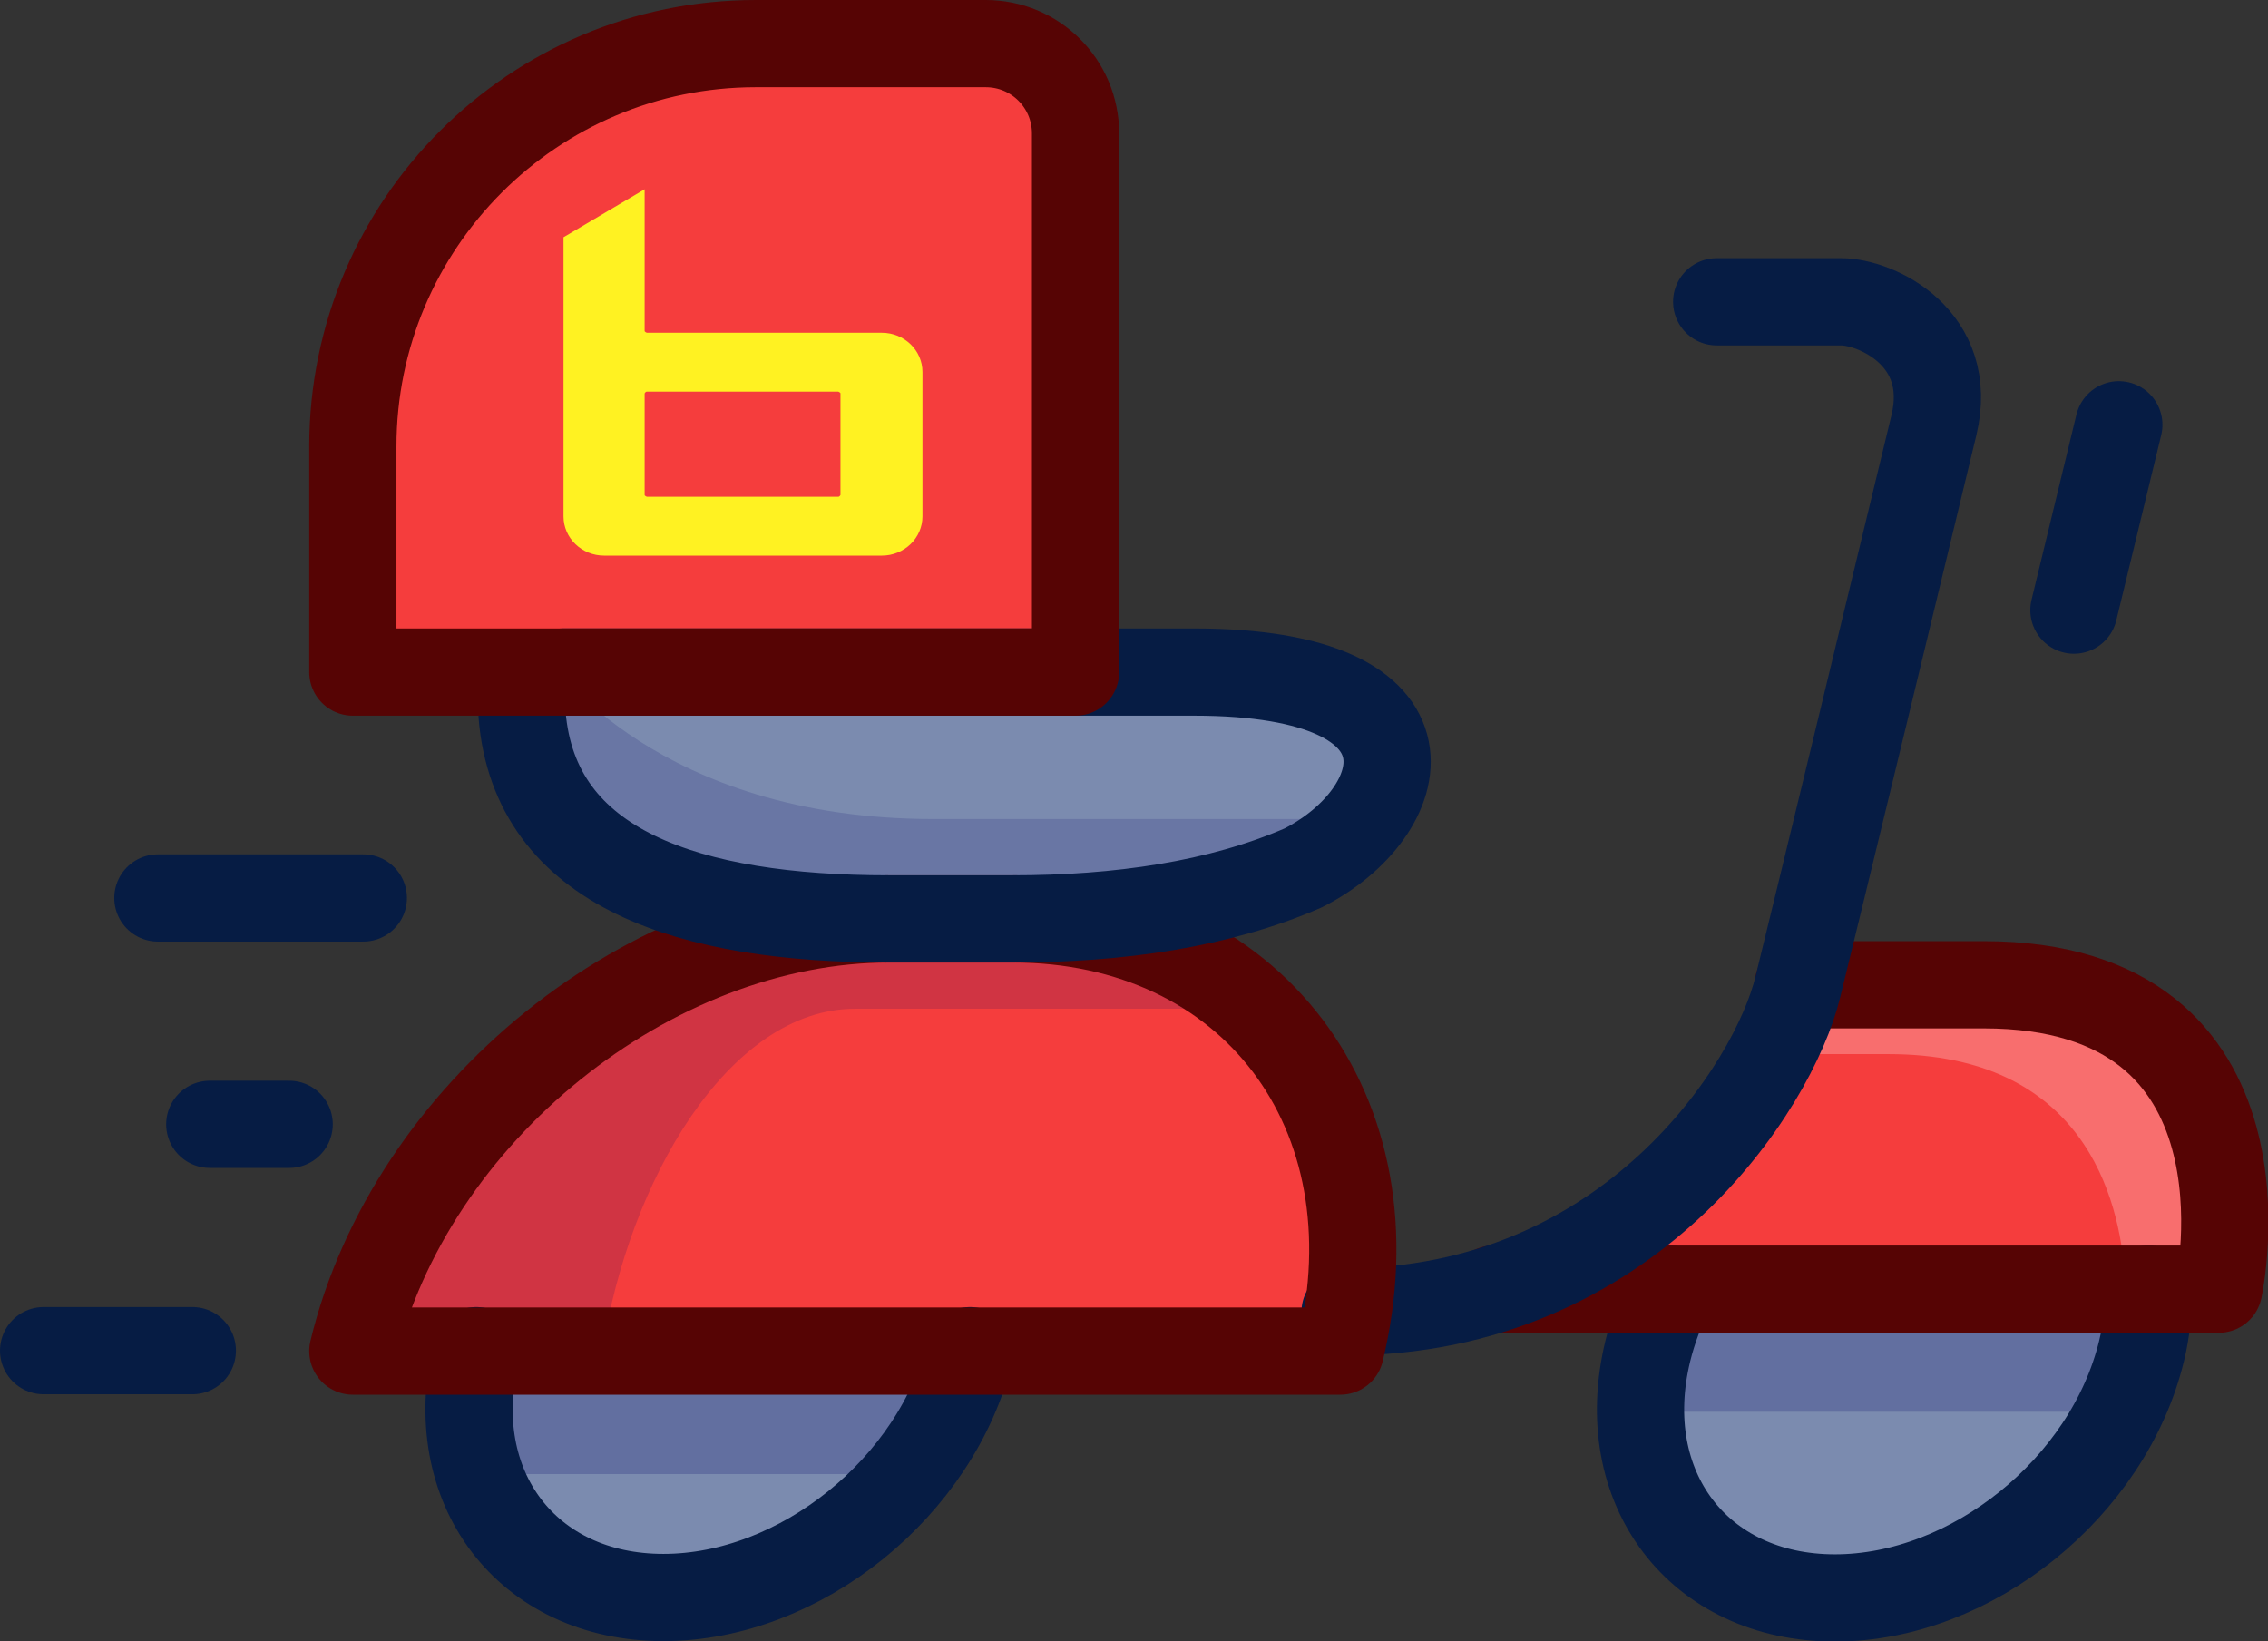 <?xml version="1.0" encoding="UTF-8"?><svg id="Layer_2" xmlns="http://www.w3.org/2000/svg" viewBox="0 0 52 37.63"><rect x="0" y="0" width="52" height="37.63" fill="#333333" stroke="none"/><defs><style>.cls-1{fill:#f53d3d;}.cls-2{fill:#fff;}.cls-3{fill:#fff222;}.cls-4{fill:#7b8baf;}.cls-5{stroke:#061c44;}.cls-5,.cls-6{fill:none;stroke-linecap:round;stroke-linejoin:round;stroke-width:2px;}.cls-7{opacity:.15;}.cls-7,.cls-8{fill:#000064;}.cls-6{stroke:#560404;}.cls-8{opacity:.2;}.cls-9{opacity:.25;}</style></defs><g id="_격리_모드"><path class="cls-1" d="m41.23,22.58h4.25c6.9,0,5.39,6.98,5.39,6.98h-16.63s4.07-.21,6.99-6.98Z"/><path class="cls-4" d="m49.26,29.56c0,.45-.04.93-.16,1.42-.76,3.13-3.9,5.66-7.03,5.66s-5.05-2.53-4.29-5.66c.12-.49.3-.96.52-1.42"/><path class="cls-4" d="m27.39,15.41h-14.48c-.55,0-.98.44-.94.98.29,3.55,3.85,4.68,8.41,4.68h2.83c2.44,0,4.74-.33,6.67-1.17,2.47-1.25,3.42-4.49-2.5-4.49Z"/><path class="cls-4" d="m22.24,30.97c-.76,3.13-3.9,5.66-7.03,5.66s-5.05-2.53-4.29-5.66"/><path class="cls-1" d="m20.39,21.07c-5.47,0-10.98,4.44-12.3,9.91h22.64c1.32-5.47-2.04-9.91-7.51-9.91h-2.83Z"/><path class="cls-7" d="m20.31,20.92h2.88c2.48,0,4.8-.33,6.68-1.18.48-.25.89-.59,1.19-.96h-9.66c-6.32,0-8.75-3.58-8.75-3.58h-1.43c.06,4.38,4.03,5.72,9.08,5.72Z"/><path class="cls-8" d="m49.63,29.51h-11.09c-.19.46-.33.94-.4,1.43s-.08.97-.03,1.43h11.07c.19-.46.33-.94.41-1.43s.09-.97.04-1.43Z"/><path class="cls-8" d="m11.67,30.94c-.16,1.04-.03,2.02.33,2.86h9.9c.62-.84,1.05-1.82,1.21-2.86h-11.45Z"/><path class="cls-7" d="m20.37,20.92c-5.53,0-10.71,4.49-11.56,10.02h5.01c.59-3.82,2.87-7.81,5.79-7.81h9.54c-1.5-1.38-3.55-2.21-5.92-2.21h-2.86Z"/><g class="cls-9"><path class="cls-2" d="m43.3,24.17c4.44,0,5.3,3.25,5.42,5.11h2.1s.82-6.39-5.41-6.39h-3.83l-.02.13c-.05.33-.16.72-.33,1.15h2.07Z"/><path class="cls-2" d="m36.16,29.28c.11-.08.21-.17.32-.25-.22.09-.44.18-.67.25h0s.35,0,.35,0Z"/></g><path class="cls-1" d="m22.6,1h-5.27c-5.1,0-9.24,4.14-9.24,9.24v5.17h16.57V3.06c0-1.14-.92-2.06-2.06-2.06Z"/><path class="cls-3" d="m20.22,7.63h-5.39s-.05-.02-.05-.04v-3.25l-1.86,1.1v6.4c0,.5.42.9.93.9h6.37c.51,0,.93-.4.93-.9v-3.31c0-.5-.42-.9-.93-.9Zm-.95,1.39v2.33s-.02.04-.05.04h-4.39s-.05-.02-.05-.04v-2.33s.02-.04.05-.04h4.39s.05.02.05.04Z"/><path class="cls-5" d="m22.24,30.97c-.76,3.13-3.9,5.66-7.03,5.66s-5.05-2.53-4.29-5.66"/><path class="cls-5" d="m49.26,29.56c0,.45-.04.93-.16,1.42-.76,3.13-3.9,5.66-7.03,5.66s-5.05-2.53-4.29-5.66c.12-.49.3-.96.52-1.42"/><path class="cls-6" d="m41.23,22.58h4.25c6.9,0,5.39,6.98,5.39,6.98h-16.63"/><path class="cls-5" d="m39.36,6.92h2.85c.81,0,2.61.83,2.13,2.83-.48,2-2.85,11.8-3.12,12.88-.55,2.28-3.86,7.45-10.38,7.45"/><path class="cls-6" d="m20.39,21.07c-5.47,0-10.98,4.44-12.3,9.91h22.64c1.32-5.47-2.04-9.91-7.51-9.91h-2.83Z"/><path class="cls-5" d="m27.39,15.41h-14.48c-.55,0-.98.44-.94.98.29,3.55,3.85,4.68,8.41,4.68h2.83c2.44,0,4.74-.33,6.67-1.17,2.47-1.25,3.42-4.49-2.5-4.49Z"/><line class="cls-5" x1="48.58" y1="9.74" x2="47.55" y2="13.99"/><path class="cls-6" d="m22.6,1h-5.27c-5.1,0-9.24,4.14-9.24,9.24v5.17h16.57V3.06c0-1.14-.92-2.06-2.06-2.06Z"/><line class="cls-5" x1="8.33" y1="20.59" x2="3.62" y2="20.59"/><line class="cls-5" x1="6.63" y1="25.78" x2="4.81" y2="25.78"/><line class="cls-5" x1="4.41" y1="30.97" x2="1" y2="30.97"/></g></svg>